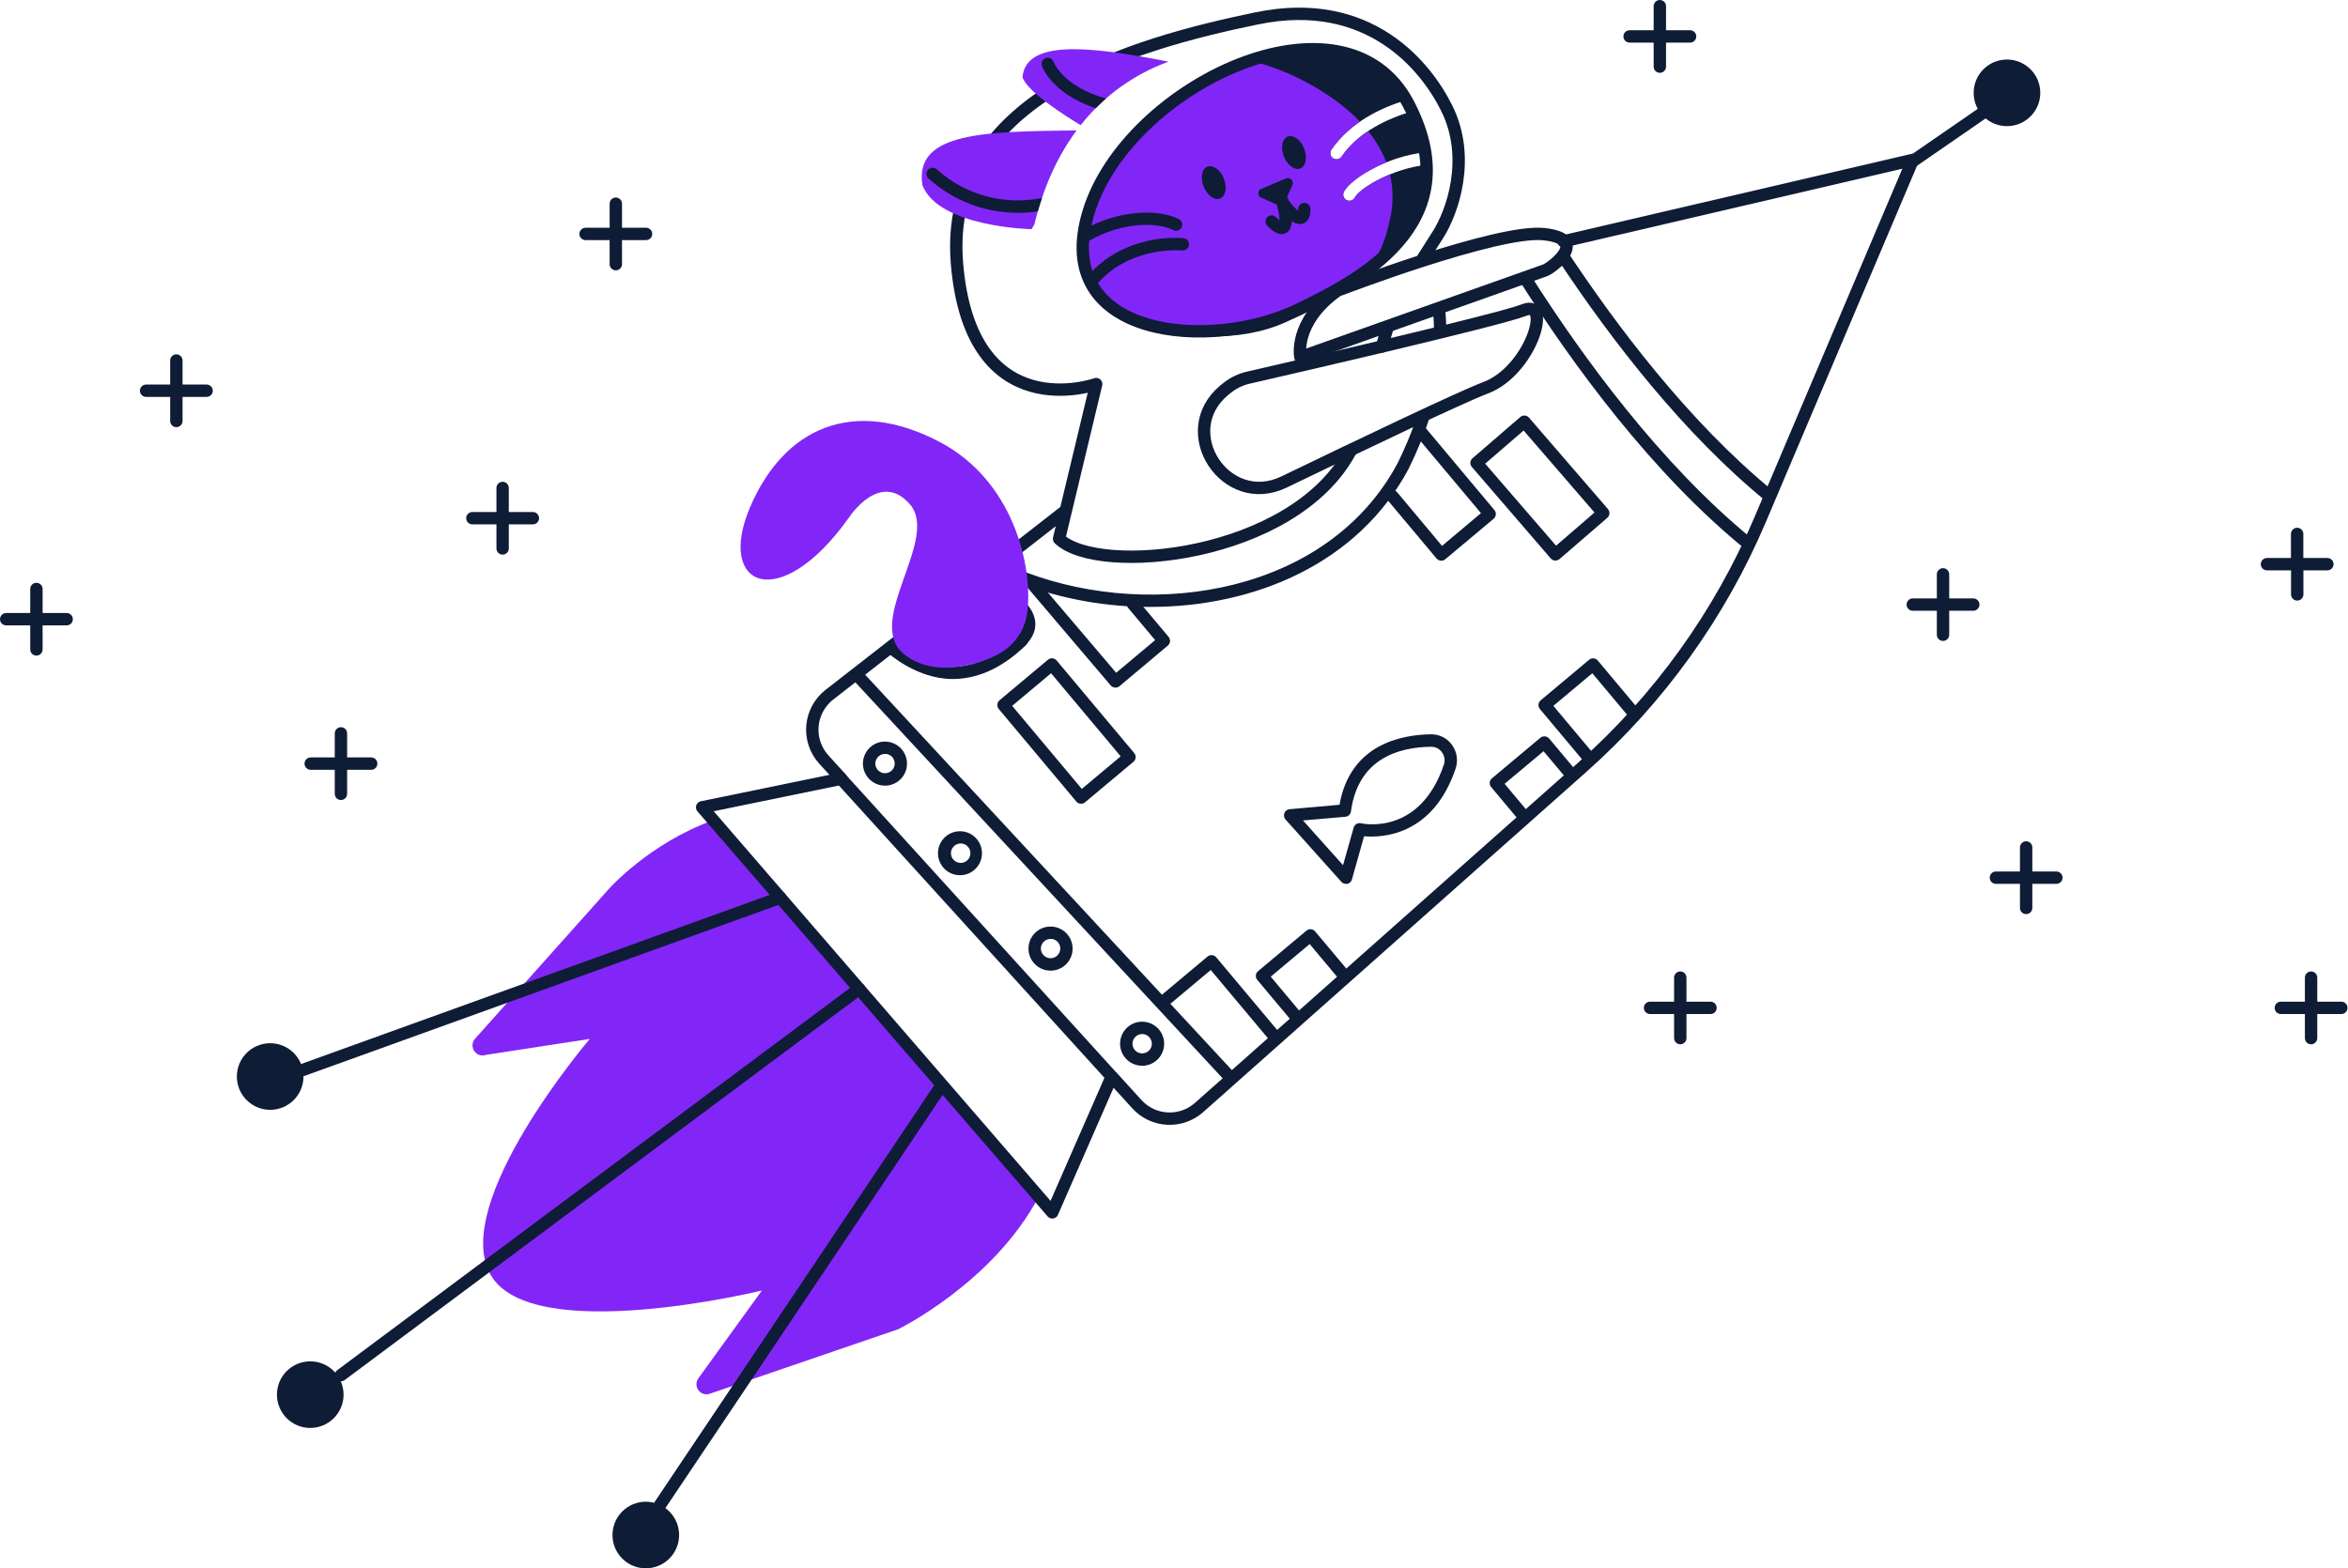 <svg width="1139" height="761" viewBox="0 0 1139 761" fill="none" xmlns="http://www.w3.org/2000/svg">
<g clip-path="url(#clip0_1_3082)">
<path d="M691.83 77.18C691.92 78.12 692 79.06 692.03 79.99C675.88 81.66 659.73 91.14 657.24 95.83C656.985 96.313 656.604 96.717 656.137 96.999C655.67 97.28 655.135 97.43 654.59 97.43C654.102 97.426 653.622 97.306 653.19 97.08C652.838 96.896 652.527 96.644 652.273 96.339C652.02 96.033 651.829 95.681 651.713 95.301C651.597 94.922 651.557 94.523 651.596 94.128C651.635 93.733 651.752 93.35 651.94 93C655.37 86.52 673.13 75.75 691.42 73.93C691.57 74.93 691.69 75.83 691.79 76.76C691.02 69.44 688.66 61.37 684.25 52.44C684.5 52.97 684.76 53.44 685 54.01C673.41 57.41 659.13 63.88 650.78 76.01C650.504 76.411 650.136 76.739 649.705 76.965C649.275 77.192 648.796 77.31 648.31 77.31C647.763 77.31 647.227 77.16 646.76 76.878C646.292 76.595 645.91 76.19 645.656 75.706C645.402 75.222 645.285 74.678 645.317 74.132C645.35 73.587 645.53 73.061 645.84 72.61C654.96 59.36 669.84 52.29 682.18 48.54C682.52 49.14 682.86 49.73 683.18 50.35C652.24 -8.93 546.92 41.35 528.1 102.72C509.28 164.09 601.62 176.72 634.04 149.93C652.44 134.77 695.69 116.92 691.83 77.18Z" fill="#0E1C36"/>
<path d="M691.79 76.78C691.79 76.91 691.79 77.05 691.79 77.18C691.81 77.05 691.8 76.91 691.79 76.78Z" fill="#0E1C36"/>
<path d="M802.18 32.34C802.18 33.136 802.496 33.899 803.058 34.461C803.621 35.024 804.384 35.34 805.18 35.34C805.975 35.34 806.738 35.024 807.301 34.461C807.864 33.899 808.18 33.136 808.18 32.34V20.67H819.85C820.645 20.67 821.408 20.354 821.971 19.791C822.534 19.229 822.85 18.466 822.85 17.67C822.85 16.874 822.534 16.111 821.971 15.549C821.408 14.986 820.645 14.67 819.85 14.67H808.18V3C808.18 2.204 807.864 1.441 807.301 0.879C806.738 0.316 805.975 0 805.18 0C804.384 0 803.621 0.316 803.058 0.879C802.496 1.441 802.18 2.204 802.18 3V14.67H790.51C789.714 14.67 788.951 14.986 788.388 15.549C787.826 16.111 787.51 16.874 787.51 17.67C787.51 18.466 787.826 19.229 788.388 19.791C788.951 20.354 789.714 20.67 790.51 20.67H802.18V32.34Z" fill="#0E1C36"/>
<path d="M313.4 110.51H301.73V98.84C301.73 98.044 301.414 97.281 300.851 96.719C300.288 96.156 299.525 95.84 298.73 95.84C297.934 95.84 297.171 96.156 296.608 96.719C296.046 97.281 295.73 98.044 295.73 98.84V110.51H284.06C283.264 110.51 282.501 110.826 281.938 111.389C281.376 111.951 281.06 112.714 281.06 113.51C281.06 114.305 281.376 115.069 281.938 115.631C282.501 116.194 283.264 116.51 284.06 116.51H295.73V128.18C295.73 128.975 296.046 129.739 296.608 130.301C297.171 130.864 297.934 131.18 298.73 131.18C299.525 131.18 300.288 130.864 300.851 130.301C301.414 129.739 301.73 128.975 301.73 128.18V116.51H313.4C314.195 116.51 314.958 116.194 315.521 115.631C316.084 115.069 316.4 114.305 316.4 113.51C316.4 112.714 316.084 111.951 315.521 111.389C314.958 110.826 314.195 110.51 313.4 110.51Z" fill="#0E1C36"/>
<path d="M258.49 248.45H246.82V236.78C246.82 235.985 246.504 235.222 245.942 234.659C245.379 234.096 244.616 233.78 243.82 233.78C243.025 233.78 242.262 234.096 241.699 234.659C241.136 235.222 240.82 235.985 240.82 236.78V248.45H229.15C228.355 248.45 227.592 248.766 227.029 249.329C226.466 249.892 226.15 250.655 226.15 251.45C226.15 252.246 226.466 253.009 227.029 253.572C227.592 254.134 228.355 254.45 229.15 254.45H240.82V266.12C240.82 266.916 241.136 267.679 241.699 268.242C242.262 268.804 243.025 269.12 243.82 269.12C244.616 269.12 245.379 268.804 245.942 268.242C246.504 267.679 246.82 266.916 246.82 266.12V254.45H258.49C259.286 254.45 260.049 254.134 260.612 253.572C261.174 253.009 261.49 252.246 261.49 251.45C261.49 250.655 261.174 249.892 260.612 249.329C260.049 248.766 259.286 248.45 258.49 248.45Z" fill="#0E1C36"/>
<path d="M100.22 186.59H88.55V174.92C88.55 174.124 88.234 173.361 87.671 172.799C87.109 172.236 86.346 171.92 85.55 171.92C84.754 171.92 83.991 172.236 83.429 172.799C82.866 173.361 82.55 174.124 82.55 174.92V186.59H70.88C70.084 186.59 69.321 186.906 68.759 187.469C68.196 188.031 67.88 188.794 67.88 189.59C67.88 190.386 68.196 191.149 68.759 191.711C69.321 192.274 70.084 192.59 70.88 192.59H82.55V204.27C82.55 205.066 82.866 205.829 83.429 206.391C83.991 206.954 84.754 207.27 85.55 207.27C86.346 207.27 87.109 206.954 87.671 206.391C88.234 205.829 88.55 205.066 88.55 204.27V192.59H100.22C101.016 192.59 101.779 192.274 102.341 191.711C102.904 191.149 103.22 190.386 103.22 189.59C103.22 188.794 102.904 188.031 102.341 187.469C101.779 186.906 101.016 186.59 100.22 186.59Z" fill="#0E1C36"/>
<path d="M180.06 367.53H168.39V355.86C168.39 355.065 168.074 354.302 167.511 353.739C166.948 353.176 166.185 352.86 165.39 352.86C164.594 352.86 163.831 353.176 163.268 353.739C162.706 354.302 162.39 355.065 162.39 355.86V367.53H150.72C149.924 367.53 149.161 367.846 148.598 368.409C148.036 368.972 147.72 369.735 147.72 370.53C147.72 371.326 148.036 372.089 148.598 372.652C149.161 373.214 149.924 373.53 150.72 373.53H162.39V385.2C162.39 385.996 162.706 386.759 163.268 387.322C163.831 387.884 164.594 388.2 165.39 388.2C166.185 388.2 166.948 387.884 167.511 387.322C168.074 386.759 168.39 385.996 168.39 385.2V373.53H180.06C180.855 373.53 181.618 373.214 182.181 372.652C182.744 372.089 183.06 371.326 183.06 370.53C183.06 369.735 182.744 368.972 182.181 368.409C181.618 367.846 180.855 367.53 180.06 367.53Z" fill="#0E1C36"/>
<path d="M32.34 297.46H20.67V285.79C20.67 284.994 20.354 284.231 19.791 283.669C19.229 283.106 18.466 282.79 17.67 282.79C16.874 282.79 16.111 283.106 15.549 283.669C14.986 284.231 14.67 284.994 14.67 285.79V297.46H3C2.204 297.46 1.441 297.776 0.879 298.339C0.316 298.901 0 299.664 0 300.46C0 301.256 0.316 302.019 0.879 302.581C1.441 303.144 2.204 303.46 3 303.46H14.67V315.13C14.67 315.926 14.986 316.689 15.549 317.251C16.111 317.814 16.874 318.13 17.67 318.13C18.466 318.13 19.229 317.814 19.791 317.251C20.354 316.689 20.67 315.926 20.67 315.13V303.46H32.34C33.136 303.46 33.899 303.144 34.461 302.581C35.024 302.019 35.34 301.256 35.34 300.46C35.34 299.664 35.024 298.901 34.461 298.339C33.899 297.776 33.136 297.46 32.34 297.46Z" fill="#0E1C36"/>
<path d="M957.22 290.36H945.55V278.69C945.55 277.895 945.234 277.132 944.671 276.569C944.109 276.006 943.346 275.69 942.55 275.69C941.754 275.69 940.991 276.006 940.429 276.569C939.866 277.132 939.55 277.895 939.55 278.69V290.36H927.87C927.074 290.36 926.311 290.676 925.749 291.239C925.186 291.802 924.87 292.565 924.87 293.36C924.87 294.156 925.186 294.919 925.749 295.482C926.311 296.044 927.074 296.36 927.87 296.36H939.55V308C939.55 308.796 939.866 309.559 940.429 310.122C940.991 310.684 941.754 311 942.55 311C943.346 311 944.109 310.684 944.671 310.122C945.234 309.559 945.55 308.796 945.55 308V296.36H957.22C958.016 296.36 958.779 296.044 959.341 295.482C959.904 294.919 960.22 294.156 960.22 293.36C960.22 292.565 959.904 291.802 959.341 291.239C958.779 290.676 958.016 290.36 957.22 290.36Z" fill="#0E1C36"/>
<path d="M997.54 422.88H985.87V411.21C985.87 410.414 985.554 409.651 984.992 409.089C984.429 408.526 983.666 408.21 982.87 408.21C982.075 408.21 981.311 408.526 980.749 409.089C980.186 409.651 979.87 410.414 979.87 411.21V422.88H968.2C967.405 422.88 966.641 423.196 966.079 423.759C965.516 424.321 965.2 425.084 965.2 425.88C965.2 426.676 965.516 427.439 966.079 428.001C966.641 428.564 967.405 428.88 968.2 428.88H979.87V440.56C979.87 441.356 980.186 442.119 980.749 442.681C981.311 443.244 982.075 443.56 982.87 443.56C983.666 443.56 984.429 443.244 984.992 442.681C985.554 442.119 985.87 441.356 985.87 440.56V428.88H997.54C998.336 428.88 999.099 428.564 999.661 428.001C1000.22 427.439 1000.54 426.676 1000.54 425.88C1000.54 425.084 1000.22 424.321 999.661 423.759C999.099 423.196 998.336 422.88 997.54 422.88Z" fill="#0E1C36"/>
<path d="M1111.37 288.43C1111.37 289.225 1111.69 289.989 1112.25 290.551C1112.81 291.114 1113.57 291.43 1114.37 291.43C1115.17 291.43 1115.93 291.114 1116.49 290.551C1117.05 289.989 1117.37 289.225 1117.37 288.43V276.76H1129C1129.8 276.76 1130.56 276.444 1131.12 275.881C1131.68 275.319 1132 274.556 1132 273.76C1132 272.964 1131.68 272.201 1131.12 271.639C1130.56 271.076 1129.8 270.76 1129 270.76H1117.33V259.09C1117.33 258.294 1117.01 257.531 1116.45 256.969C1115.89 256.406 1115.13 256.09 1114.33 256.09C1113.53 256.09 1112.77 256.406 1112.21 256.969C1111.65 257.531 1111.33 258.294 1111.33 259.09V270.76H1099.7C1098.9 270.76 1098.14 271.076 1097.58 271.639C1097.02 272.201 1096.7 272.964 1096.7 273.76C1096.7 274.556 1097.02 275.319 1097.58 275.881C1098.14 276.444 1098.9 276.76 1099.7 276.76H1111.37V288.43Z" fill="#0E1C36"/>
<path d="M829.76 486.05H818.09V474.38C818.09 473.584 817.774 472.821 817.211 472.259C816.649 471.696 815.886 471.38 815.09 471.38C814.294 471.38 813.531 471.696 812.969 472.259C812.406 472.821 812.09 473.584 812.09 474.38V486.05H800.42C799.624 486.05 798.861 486.366 798.299 486.929C797.736 487.491 797.42 488.254 797.42 489.05C797.42 489.846 797.736 490.609 798.299 491.171C798.861 491.734 799.624 492.05 800.42 492.05H812.09V503.73C812.09 504.526 812.406 505.289 812.969 505.851C813.531 506.414 814.294 506.73 815.09 506.73C815.886 506.73 816.649 506.414 817.211 505.851C817.774 505.289 818.09 504.526 818.09 503.73V492.05H829.76C830.556 492.05 831.319 491.734 831.881 491.171C832.444 490.609 832.76 489.846 832.76 489.05C832.76 488.254 832.444 487.491 831.881 486.929C831.319 486.366 830.556 486.05 829.76 486.05Z" fill="#0E1C36"/>
<path d="M1135.76 486.05H1124.09V474.38C1124.09 473.584 1123.77 472.821 1123.21 472.259C1122.65 471.696 1121.89 471.38 1121.09 471.38C1120.29 471.38 1119.53 471.696 1118.97 472.259C1118.41 472.821 1118.09 473.584 1118.09 474.38V486.05H1106.42C1105.62 486.05 1104.86 486.366 1104.3 486.929C1103.74 487.491 1103.42 488.254 1103.42 489.05C1103.42 489.846 1103.74 490.609 1104.3 491.171C1104.86 491.734 1105.62 492.05 1106.42 492.05H1118.09V503.73C1118.09 504.526 1118.41 505.289 1118.97 505.851C1119.53 506.414 1120.29 506.73 1121.09 506.73C1121.89 506.73 1122.65 506.414 1123.21 505.851C1123.77 505.289 1124.09 504.526 1124.09 503.73V492.05H1135.76C1136.56 492.05 1137.32 491.734 1137.88 491.171C1138.44 490.609 1138.76 489.846 1138.76 489.05C1138.76 488.254 1138.44 487.491 1137.88 486.929C1137.32 486.366 1136.56 486.05 1135.76 486.05Z" fill="#0E1C36"/>
<path d="M346 398C315.07 409.07 295.33 431.36 295.33 431.36L230.33 504.16C229.643 504.989 229.249 506.022 229.21 507.098C229.171 508.174 229.489 509.232 230.115 510.109C230.74 510.985 231.638 511.63 232.668 511.943C233.698 512.256 234.803 512.22 235.81 511.84L286.11 504.12C286.11 504.12 218.11 583.75 238.02 618.61C257.93 653.47 369.6 626.2 369.6 626.2L338.85 668.69C338.193 669.541 337.834 670.584 337.83 671.659C337.825 672.734 338.175 673.78 338.825 674.637C339.475 675.493 340.389 676.111 341.426 676.395C342.463 676.68 343.564 676.615 344.56 676.21L435.68 645C435.68 645 481.68 622.54 503.87 580.69L346 398Z" fill="#8226f7"/>
<path d="M131.06 538.53C139.985 538.53 147.22 531.294 147.22 522.369C147.22 513.445 139.985 506.209 131.06 506.209C122.135 506.209 114.9 513.445 114.9 522.369C114.9 531.294 122.135 538.53 131.06 538.53Z" fill="#0E1C36"/>
<path d="M378.5 435.59L146.9 519.18" stroke="#0E1C36" stroke-width="6" stroke-linecap="round" stroke-linejoin="round"/>
<path d="M150.501 692.89C159.426 692.89 166.661 685.655 166.661 676.73C166.661 667.805 159.426 660.57 150.501 660.57C141.576 660.57 134.341 667.805 134.341 676.73C134.341 685.655 141.576 692.89 150.501 692.89Z" fill="#0E1C36"/>
<path d="M416.761 479.83L165.391 667.26" stroke="#0E1C36" stroke-width="6" stroke-linecap="round" stroke-linejoin="round"/>
<path d="M313.27 761.009C322.195 761.009 329.43 753.774 329.43 744.849C329.43 735.925 322.195 728.689 313.27 728.689C304.345 728.689 297.11 735.925 297.11 744.849C297.11 753.774 304.345 761.009 313.27 761.009Z" fill="#0E1C36"/>
<path d="M456.22 527.459L320.2 730.249" stroke="#0E1C36" stroke-width="6" stroke-linecap="round" stroke-linejoin="round"/>
<path d="M927.521 78.459L965.5 52.239" stroke="#0E1C36" stroke-width="6" stroke-linecap="round" stroke-linejoin="round"/>
<path d="M973.57 61.21C982.495 61.21 989.73 53.975 989.73 45.05C989.73 36.125 982.495 28.89 973.57 28.89C964.645 28.89 957.41 36.125 957.41 45.05C957.41 53.975 964.645 61.21 973.57 61.21Z" fill="#0E1C36"/>
<path d="M515.641 248.8L402.331 337.1C399.993 338.92 398.057 341.203 396.643 343.807C395.23 346.411 394.369 349.278 394.116 352.23C393.862 355.182 394.221 358.154 395.17 360.961C396.119 363.767 397.638 366.347 399.631 368.54L408.101 377.86L340.601 391.74L510.451 588.27L539.301 522.37L551.461 535.77C555.27 539.963 560.58 542.486 566.238 542.789C571.895 543.092 577.444 541.152 581.681 537.39L767.451 372.39C804.834 339.187 834.358 298.08 853.881 252.05L927.881 77.6L758.471 117.1" stroke="#0E1C36" stroke-width="6" stroke-linecap="round" stroke-linejoin="round"/>
<path d="M699.15 272.07C698.712 272.07 698.279 271.975 697.882 271.79C697.484 271.605 697.132 271.335 696.85 271L673.17 242.73C672.907 242.429 672.707 242.079 672.581 241.7C672.455 241.321 672.406 240.92 672.437 240.522C672.468 240.123 672.578 239.735 672.761 239.38C672.944 239.025 673.196 238.71 673.502 238.453C673.809 238.197 674.163 238.004 674.545 237.887C674.927 237.769 675.328 237.729 675.726 237.769C676.123 237.809 676.509 237.927 676.86 238.118C677.211 238.309 677.521 238.568 677.77 238.88L699.52 264.88L718.41 249L686.54 211C686.273 210.7 686.068 210.35 685.938 209.97C685.809 209.59 685.756 209.188 685.785 208.788C685.814 208.387 685.922 207.996 686.105 207.639C686.287 207.281 686.539 206.963 686.847 206.705C687.154 206.447 687.51 206.252 687.894 206.134C688.277 206.016 688.681 205.976 689.08 206.016C689.48 206.057 689.867 206.177 690.219 206.37C690.571 206.563 690.881 206.825 691.13 207.14L724.93 247.5C725.44 248.109 725.687 248.895 725.617 249.686C725.548 250.477 725.168 251.209 724.56 251.72L701.08 271.39C700.536 271.836 699.853 272.076 699.15 272.07Z" fill="#0E1C36"/>
<path d="M541.09 333.66C540.654 333.66 540.224 333.565 539.828 333.382C539.433 333.199 539.082 332.932 538.8 332.6L497.7 284.27C497.283 283.781 497.034 283.172 496.989 282.531C496.944 281.891 497.106 281.252 497.45 280.711C497.795 280.169 498.305 279.752 498.904 279.521C499.504 279.291 500.161 279.259 500.78 279.43L506.47 281C507.236 281.21 507.887 281.716 508.281 282.405C508.675 283.095 508.779 283.913 508.57 284.68C508.387 285.372 507.956 285.973 507.36 286.37L541.44 326.45L560.35 310.61L547.18 294.89C546.69 294.277 546.46 293.497 546.537 292.717C546.615 291.937 546.996 291.218 547.597 290.715C548.199 290.211 548.973 289.964 549.755 290.024C550.537 290.085 551.264 290.449 551.78 291.04L566.87 309.04C567.124 309.341 567.316 309.69 567.434 310.067C567.553 310.443 567.597 310.838 567.562 311.231C567.528 311.624 567.416 312.006 567.234 312.356C567.052 312.706 566.803 313.016 566.5 313.27L543 333C542.459 333.434 541.784 333.667 541.09 333.66Z" fill="#0E1C36"/>
<path d="M524.39 390H524.12C523.341 389.922 522.623 389.541 522.12 388.94L484.49 344.02C484.237 343.718 484.046 343.368 483.928 342.992C483.81 342.615 483.768 342.219 483.803 341.826C483.838 341.434 483.951 341.051 484.134 340.702C484.317 340.353 484.567 340.043 484.87 339.79L508.35 320.12C508.653 319.867 509.002 319.676 509.379 319.558C509.755 319.44 510.151 319.398 510.544 319.433C510.937 319.468 511.319 319.581 511.669 319.764C512.018 319.947 512.328 320.197 512.58 320.5L550.2 365.41C550.454 365.712 550.646 366.061 550.765 366.437C550.883 366.813 550.927 367.209 550.892 367.602C550.858 367.995 550.747 368.377 550.564 368.727C550.382 369.077 550.133 369.387 549.83 369.64L526.34 389.31C525.793 389.764 525.102 390.009 524.39 390ZM491 342.5L524.77 382.81L543.64 367L509.87 326.68L491 342.5Z" fill="#0E1C36"/>
<path d="M754.54 272H754.32C753.532 271.949 752.795 271.59 752.27 271L714 226.6C713.741 226.301 713.544 225.955 713.42 225.58C713.295 225.205 713.246 224.809 713.275 224.415C713.303 224.021 713.41 223.637 713.587 223.284C713.765 222.931 714.011 222.617 714.31 222.36L737.48 202.36C737.779 202.101 738.125 201.903 738.5 201.779C738.875 201.654 739.271 201.605 739.665 201.634C740.059 201.663 740.443 201.769 740.796 201.947C741.148 202.125 741.463 202.37 741.72 202.67L780 247C780.518 247.604 780.779 248.386 780.73 249.18C780.682 249.972 780.323 250.712 779.73 251.24L756.56 271.24C756.005 271.735 755.285 272.006 754.54 272ZM720.45 225L754.84 264.79L773.48 248.68L739.09 208.89L720.45 225Z" fill="#0E1C36"/>
<path d="M488 319.189C487.336 319.189 486.691 318.969 486.165 318.562C485.64 318.156 485.265 317.587 485.098 316.944C484.931 316.301 484.982 315.621 485.243 315.01C485.504 314.4 485.96 313.893 486.54 313.57C491.16 311 496.59 306.97 496.22 302.42C495.66 295.56 482.95 288.78 479.59 287.57C478.838 287.328 478.212 286.8 477.847 286.1C477.482 285.4 477.407 284.584 477.64 283.829C477.754 283.448 477.943 283.093 478.195 282.786C478.448 282.478 478.759 282.224 479.111 282.038C479.463 281.852 479.848 281.737 480.245 281.702C480.641 281.666 481.04 281.709 481.42 281.829C481.61 281.889 500.9 289.47 502.17 301.63C502.83 307.95 498.56 313.73 489.46 318.79C489.015 319.045 488.513 319.183 488 319.189Z" fill="#0E1C36"/>
<path d="M687 203.24C684.45 210.57 681.445 217.734 678 224.69C644.41 287.69 560 301.16 497.84 277.78C497.094 277.498 496.268 277.525 495.542 277.853C494.816 278.181 494.251 278.784 493.97 279.53C493.689 280.275 493.715 281.101 494.043 281.827C494.371 282.553 494.974 283.118 495.72 283.4C515.663 290.781 536.764 294.54 558.03 294.5C608.25 294.5 658.69 273.67 683.3 227.5C687.334 219.344 690.786 210.913 693.63 202.27L687 203.24Z" fill="#0E1C36"/>
<path d="M695.55 161.749L701.55 160.749C701.609 157.104 701.415 153.458 700.97 149.839C700.9 149.299 695.06 150.839 695.1 151.139C695.493 154.568 695.65 158.019 695.57 161.469C695.56 161.579 695.55 161.659 695.55 161.749Z" fill="#0E1C36"/>
<path d="M465.69 424.69C465.174 424.692 464.659 424.656 464.15 424.58C461.415 424.184 458.941 422.743 457.247 420.56C455.554 418.377 454.773 415.622 455.069 412.875C455.366 410.128 456.716 407.603 458.837 405.831C460.957 404.06 463.682 403.18 466.438 403.377C469.194 403.574 471.766 404.832 473.613 406.887C475.46 408.942 476.438 411.633 476.341 414.394C476.244 417.155 475.08 419.771 473.093 421.692C471.107 423.612 468.453 424.687 465.69 424.69ZM465.69 409.29C464.469 409.375 463.33 409.931 462.512 410.84C461.693 411.749 461.26 412.941 461.303 414.163C461.345 415.386 461.861 416.544 462.741 417.393C463.621 418.243 464.796 418.718 466.02 418.718C467.243 418.718 468.418 418.243 469.298 417.393C470.178 416.544 470.694 415.386 470.737 414.163C470.78 412.941 470.346 411.749 469.528 410.84C468.709 409.931 467.57 409.375 466.35 409.29C466.123 409.269 465.896 409.269 465.67 409.29H465.69Z" fill="#0E1C36"/>
<path d="M429.31 381.23C428.795 381.233 428.28 381.196 427.77 381.12C425.675 380.819 423.716 379.904 422.141 378.491C420.566 377.077 419.446 375.228 418.922 373.178C418.398 371.127 418.494 368.967 419.197 366.971C419.901 364.975 421.181 363.233 422.875 361.964C424.568 360.695 426.601 359.957 428.714 359.844C430.827 359.73 432.927 360.245 434.747 361.325C436.567 362.405 438.027 364 438.94 365.909C439.854 367.818 440.181 369.955 439.88 372.05C439.515 374.594 438.246 376.923 436.305 378.608C434.364 380.294 431.881 381.225 429.31 381.23ZM429.31 365.83C428.185 365.831 427.098 366.235 426.245 366.969C425.392 367.703 424.83 368.718 424.66 369.83C424.484 371.064 424.805 372.318 425.553 373.316C426.302 374.314 427.416 374.973 428.65 375.15C429.885 375.326 431.139 375.005 432.136 374.257C433.134 373.508 433.794 372.394 433.97 371.16C434.058 370.548 434.024 369.924 433.87 369.325C433.716 368.727 433.446 368.164 433.074 367.67C432.703 367.176 432.237 366.76 431.704 366.446C431.172 366.131 430.582 365.926 429.97 365.84C429.741 365.821 429.51 365.817 429.28 365.83H429.31Z" fill="#0E1C36"/>
<path d="M509.621 471C509.112 471.001 508.604 470.968 508.101 470.9C506.003 470.602 504.041 469.688 502.463 468.274C500.885 466.86 499.761 465.01 499.235 462.957C498.709 460.905 498.803 458.742 499.506 456.743C500.209 454.745 501.489 452.999 503.185 451.728C504.88 450.457 506.914 449.717 509.03 449.603C511.145 449.488 513.248 450.003 515.07 451.084C516.893 452.164 518.354 453.761 519.269 455.672C520.184 457.583 520.512 459.723 520.211 461.82C519.843 464.367 518.57 466.697 516.626 468.383C514.681 470.069 512.194 470.998 509.621 471ZM509.621 455.6C508.496 455.604 507.41 456.009 506.557 456.742C505.705 457.475 505.142 458.489 504.971 459.6C504.796 460.836 505.12 462.09 505.87 463.088C506.62 464.085 507.735 464.744 508.971 464.92C510.206 465.091 511.459 464.767 512.456 464.017C513.452 463.268 514.112 462.154 514.291 460.92C514.379 460.308 514.346 459.684 514.193 459.085C514.04 458.485 513.77 457.922 513.398 457.428C513.026 456.933 512.56 456.517 512.027 456.203C511.493 455.89 510.903 455.685 510.291 455.6C510.064 455.588 509.837 455.591 509.611 455.61L509.621 455.6Z" fill="#0E1C36"/>
<path d="M554.051 517.149C553.538 517.153 553.027 517.116 552.521 517.039C550.425 516.741 548.465 515.828 546.889 514.416C545.312 513.004 544.19 511.156 543.664 509.106C543.138 507.056 543.232 504.896 543.933 502.899C544.635 500.902 545.913 499.158 547.606 497.888C549.299 496.617 551.33 495.878 553.444 495.762C555.557 495.646 557.657 496.16 559.479 497.238C561.3 498.316 562.761 499.91 563.676 501.819C564.591 503.727 564.92 505.864 564.621 507.959C564.26 510.507 562.992 512.838 561.05 514.527C559.109 516.215 556.623 517.146 554.051 517.149ZM554.051 501.749C553.306 501.749 552.572 501.926 551.909 502.266C551.246 502.605 550.673 503.097 550.238 503.701C549.802 504.305 549.517 505.004 549.404 505.741C549.292 506.477 549.356 507.229 549.592 507.936C549.827 508.642 550.227 509.283 550.759 509.804C551.29 510.326 551.938 510.714 552.649 510.936C553.36 511.158 554.113 511.208 554.847 511.081C555.581 510.955 556.275 510.656 556.871 510.209C557.368 509.841 557.787 509.377 558.103 508.845C558.419 508.313 558.626 507.723 558.711 507.109C558.882 505.874 558.557 504.621 557.808 503.624C557.058 502.627 555.945 501.968 554.711 501.789C554.475 501.76 554.238 501.746 554.001 501.749H554.051Z" fill="#0E1C36"/>
<path d="M652.91 428.88C652.487 428.881 652.069 428.792 651.683 428.62C651.297 428.447 650.952 428.195 650.67 427.88L623.6 397.65C623.224 397.234 622.973 396.72 622.875 396.168C622.776 395.616 622.834 395.048 623.043 394.527C623.251 394.007 623.601 393.555 624.053 393.223C624.505 392.891 625.041 392.693 625.6 392.65L649.79 390.51C654.95 361.22 679.64 356.51 694.15 356.31C696.141 356.279 698.111 356.731 699.889 357.628C701.668 358.525 703.202 359.84 704.36 361.46C705.551 363.105 706.33 365.011 706.631 367.019C706.932 369.028 706.747 371.079 706.09 373C695 405.82 670.09 406.54 661.71 405.78L655.8 426.78C655.654 427.298 655.372 427.766 654.984 428.138C654.595 428.509 654.114 428.769 653.59 428.89C653.364 428.911 653.136 428.908 652.91 428.88ZM632.07 398.11L651.5 419.82L656.65 401.6C656.859 400.859 657.345 400.226 658.008 399.833C658.671 399.44 659.459 399.317 660.21 399.49C661.36 399.75 688.79 405.44 700.41 371.04C700.75 370.039 700.843 368.971 700.681 367.926C700.519 366.881 700.107 365.891 699.48 365.04C698.887 364.192 698.094 363.504 697.171 363.036C696.248 362.569 695.224 362.337 694.19 362.36C678.36 362.55 658.77 368.15 655.34 393.74C655.249 394.415 654.932 395.04 654.439 395.511C653.947 395.981 653.309 396.27 652.63 396.33L632.07 398.11Z" fill="#0E1C36"/>
<path d="M749.39 357.32C748.998 357.286 748.602 357.329 748.226 357.447C747.851 357.566 747.502 357.757 747.2 358.01L723.72 377.68C723.418 377.933 723.168 378.244 722.986 378.593C722.804 378.943 722.692 379.325 722.658 379.718C722.624 380.111 722.667 380.507 722.786 380.883C722.905 381.259 723.096 381.608 723.35 381.91L737.59 398.91L742.08 394.91L729.87 380.33L748.76 364.51L760.51 378.51L765 374.51L751.43 358.31C750.906 357.726 750.173 357.37 749.39 357.32Z" fill="#0E1C36"/>
<path d="M770.86 320.15L747.38 339.82C747.077 340.072 746.827 340.382 746.644 340.731C746.461 341.081 746.348 341.463 746.313 341.856C746.278 342.249 746.32 342.645 746.438 343.021C746.556 343.398 746.747 343.747 747 344.05L769.33 370.71C770.82 369.36 772.33 368.01 773.76 366.65L753.53 342.5L772.42 326.68L791.2 349.1C792.57 347.62 793.92 346.1 795.26 344.62L775.09 320.53C774.838 320.227 774.528 319.976 774.178 319.793C773.829 319.61 773.447 319.498 773.054 319.462C772.661 319.427 772.265 319.469 771.889 319.587C771.512 319.705 771.163 319.896 770.86 320.15Z" fill="#0E1C36"/>
<path d="M635.94 450.889C635.547 450.855 635.152 450.898 634.776 451.017C634.4 451.135 634.052 451.326 633.75 451.579L610.27 471.249C609.968 471.503 609.718 471.813 609.536 472.163C609.354 472.513 609.242 472.895 609.208 473.288C609.173 473.681 609.217 474.076 609.336 474.452C609.454 474.829 609.646 475.177 609.9 475.479L627.6 496.609L632.09 492.609L616.42 473.909L635.31 458.089L650.51 476.249L655 472.249L638 451.999C637.748 451.686 637.436 451.426 637.083 451.235C636.729 451.045 636.34 450.927 635.94 450.889Z" fill="#0E1C36"/>
<path d="M590 464.53C589.748 464.227 589.438 463.976 589.088 463.793C588.739 463.61 588.357 463.498 587.964 463.462C587.571 463.427 587.175 463.469 586.799 463.587C586.422 463.705 586.073 463.896 585.77 464.15L562.29 483.82L567.71 487.11L587.32 470.68L616.97 506.07L621.46 502.07L590 464.53Z" fill="#0E1C36"/>
<path d="M742.37 133.39L736.75 135.73C762.59 176.52 801.5 230 847.15 266.9C848.037 265.053 848.913 263.193 849.78 261.32C805.57 225.2 767.75 173.34 742.37 133.39Z" fill="#0E1C36"/>
<path d="M759.71 121.09L756.61 127.28C781 164 816.35 210.38 857 243.45C857.142 243.561 857.293 243.662 857.45 243.75L859.87 238.03C819.11 204.61 783.77 157.59 759.71 121.09Z" fill="#0E1C36"/>
<path d="M540.9 519.739L409.66 375.229L402.83 376.639L538.26 525.759L540.9 519.739Z" fill="#0E1C36"/>
<path d="M412.88 328.88L595.13 525.44L599.62 521.46L417.63 325.18L412.88 328.88Z" fill="#0E1C36"/>
<path d="M462.12 329.48C472.61 329.48 484.92 325.48 497.7 312.98C498.008 312.711 498.259 312.383 498.436 312.014C498.613 311.646 498.713 311.245 498.729 310.836C498.745 310.428 498.678 310.02 498.531 309.639C498.384 309.257 498.161 308.909 497.875 308.617C497.589 308.325 497.246 308.094 496.868 307.939C496.49 307.785 496.083 307.709 495.675 307.716C495.266 307.724 494.863 307.815 494.491 307.984C494.118 308.154 493.785 308.397 493.51 308.7C462.74 338.81 436.24 314.02 435.13 312.95L434.34 312.15L429.59 315.86C431.42 317.54 445.05 329.48 462.12 329.48Z" fill="#0E1C36"/>
<path d="M648.769 141.001C648.769 141.001 726.369 111.161 748.989 113.621C771.609 116.081 752.619 129.921 749.709 131.101L630.809 173.301C630.809 173.301 627.219 156.381 648.769 141.001Z" stroke="#0E1C36" stroke-width="6" stroke-linecap="round" stroke-linejoin="round"/>
<path d="M689.739 126.16C692.519 121.75 695.229 117.46 697.369 114.16C704.589 103.05 713.77 76.68 701.84 52.59C692 32.67 664.52 -2.47 609.53 8.93C549.93 21.291 457.659 47.001 464.209 127.61C470.759 208.22 531.749 186.37 531.749 186.37L513.749 261.45C532.649 279.72 627.06 270.94 655.02 219.05" stroke="#0E1C36" stroke-width="6" stroke-linecap="round" stroke-linejoin="round"/>
<path d="M670.39 168.13L672.83 159.69" stroke="#0E1C36" stroke-width="6" stroke-linecap="round" stroke-linejoin="round"/>
<path d="M488.25 314.86C491.109 312.613 493.486 309.814 495.24 306.628C496.994 303.443 498.089 299.937 498.46 296.32C500.85 273.42 491.05 233.01 455.91 214.49C414.09 192.44 380.31 207.44 363.81 246.21C347.31 284.98 378.35 298.38 412.03 250.85C412.03 250.85 426.96 228 441.42 244.74C455.88 261.48 419.5 301.25 438.18 317.13C453.78 330.4 479.85 321.39 488.25 314.86Z" fill="#8226f7"/>
<path d="M657.239 95.83C656.985 96.313 656.603 96.716 656.137 96.999C655.67 97.28 655.135 97.43 654.589 97.43C654.101 97.426 653.622 97.306 653.189 97.08C652.838 96.896 652.526 96.644 652.272 96.339C652.019 96.033 651.829 95.681 651.712 95.301C651.596 94.922 651.556 94.523 651.595 94.128C651.634 93.733 651.751 93.35 651.939 93C654.139 88.86 662.189 83 672.489 78.77C670.369 73.29 667.399 68.177 663.689 63.62C658.636 66.886 654.254 71.088 650.779 76C650.504 76.401 650.135 76.729 649.705 76.955C649.274 77.181 648.795 77.3 648.309 77.3C647.763 77.3 647.227 77.15 646.759 76.868C646.291 76.585 645.91 76.18 645.655 75.696C645.401 75.212 645.284 74.668 645.316 74.123C645.349 73.577 645.53 73.051 645.839 72.6C649.586 67.273 654.277 62.677 659.679 59.04C642.379 40.85 615.789 31.04 605.899 29.53C571.649 41.41 537.979 70.53 528.109 102.71C509.279 164.05 589.329 171.59 634.049 149.92C642.199 143.19 655.249 135.92 666.909 126.48C670.123 120.919 672.425 114.879 673.729 108.59C675.907 100.76 676.093 92.51 674.269 84.59C665.529 88.21 658.779 92.93 657.239 95.83Z" fill="#8226f7"/>
<path d="M591.886 96.333C594.588 95.25 595.391 90.91 593.679 86.64C591.968 82.37 588.39 79.786 585.689 80.869C582.987 81.951 582.184 86.291 583.896 90.561C585.607 94.832 589.185 97.416 591.886 96.333Z" fill="#0E1C36"/>
<path d="M630.815 81.737C633.517 80.654 634.319 76.315 632.608 72.044C630.896 67.774 627.319 65.19 624.617 66.273C621.916 67.356 621.113 71.695 622.824 75.966C624.536 80.236 628.113 82.82 630.815 81.737Z" fill="#0E1C36"/>
<path d="M627 89.66L623.15 98.22C622.863 98.82 622.354 99.284 621.73 99.514C621.106 99.744 620.417 99.721 619.81 99.45L611.81 95.9C611.382 95.726 611.016 95.427 610.761 95.042C610.505 94.658 610.372 94.205 610.377 93.743C610.383 93.281 610.527 92.832 610.791 92.453C611.056 92.075 611.428 91.784 611.86 91.62L623.75 86.62C624.183 86.424 624.665 86.361 625.135 86.439C625.605 86.516 626.041 86.731 626.388 87.056C626.736 87.381 626.98 87.802 627.088 88.266C627.197 88.729 627.166 89.214 627 89.66Z" fill="#0E1C36"/>
<path d="M621.13 96.101C623.26 101.171 632.78 111.601 632.7 101.431" stroke="#0E1C36" stroke-width="6" stroke-linecap="round" stroke-linejoin="round"/>
<path d="M621.38 96C623.51 101.08 626.8 117.38 616.88 107.49" stroke="#0E1C36" stroke-width="6" stroke-linecap="round" stroke-linejoin="round"/>
<path d="M571.729 106.25C561.729 101.25 542.619 101.96 526.159 111.16C525.78 113.595 525.596 116.056 525.609 118.52C540.859 108.43 559.909 107.01 569.029 111.6C569.382 111.801 569.773 111.928 570.177 111.973C570.581 112.018 570.99 111.981 571.379 111.864C571.768 111.746 572.129 111.551 572.44 111.29C572.751 111.028 573.006 110.706 573.189 110.344C573.373 109.981 573.48 109.584 573.505 109.179C573.531 108.773 573.473 108.367 573.337 107.984C573.2 107.601 572.987 107.25 572.711 106.952C572.435 106.654 572.101 106.415 571.729 106.25Z" fill="#0E1C36"/>
<path d="M573.999 115.54C559.659 114.54 541.149 118.89 528.449 133.03C529.279 135.018 530.283 136.929 531.449 138.74C545.999 120.74 568.849 121.21 573.579 121.53C574.375 121.584 575.16 121.321 575.761 120.796C576.362 120.272 576.73 119.531 576.784 118.735C576.839 117.939 576.575 117.155 576.05 116.554C575.526 115.953 574.785 115.584 573.989 115.53L573.999 115.54Z" fill="#0E1C36"/>
<path d="M630.59 149.87C656.27 137.18 714.13 109.64 683.19 50.36C652.25 -8.92 546.93 41.36 528.11 102.73C509.29 164.1 587.43 171.22 630.59 149.87Z" stroke="#0E1C36" stroke-width="6" stroke-linecap="round" stroke-linejoin="round"/>
<path d="M593.7 189.49C594.32 188.97 594.95 188.49 595.6 187.95C598.604 185.64 602.079 184.018 605.78 183.2C629.33 177.8 727.07 155.26 739.32 150.45C753.26 144.98 742.21 179.99 720.76 188.12C708.33 192.84 660.76 215.59 622.88 233.88C594.68 247.52 569.76 209.69 593.7 189.49Z" stroke="#0E1C36" stroke-width="6" stroke-linecap="round" stroke-linejoin="round"/>
<path d="M524.229 60.741C535.276 46.688 550.042 36.014 566.849 29.931C526.719 21.931 497.849 19.541 495.989 37.371C498.129 44.401 516.479 56.071 524.229 60.741Z" fill="#8226f7"/>
<path d="M531.499 52.531C533.159 50.861 534.829 49.281 536.499 47.81C515.779 42.001 511.319 30.57 511.089 30C510.824 29.25 510.272 28.636 509.553 28.292C508.835 27.949 508.01 27.905 507.259 28.171C506.509 28.436 505.894 28.988 505.551 29.706C505.208 30.425 505.164 31.25 505.429 32.001C505.659 32.59 510.339 45.431 531.499 52.531Z" fill="#0E1C36"/>
<path d="M501.77 108.901C506.43 89.501 513.83 74.65 522.28 63.27C479.03 63.901 443.28 63.67 447.45 89.85C455.45 110.351 500.4 111.201 500.4 111.201L501.77 108.901Z" fill="#8226f7"/>
<path d="M505.46 96.07C496.497 97.895 487.233 97.603 478.404 95.218C469.575 92.832 461.424 88.42 454.6 82.331C454.323 82.037 453.991 81.802 453.622 81.64C453.254 81.478 452.856 81.392 452.453 81.387C452.051 81.382 451.651 81.458 451.278 81.611C450.905 81.763 450.567 81.989 450.284 82.275C450 82.562 449.777 82.902 449.628 83.276C449.479 83.65 449.407 84.051 449.416 84.453C449.425 84.856 449.515 85.253 449.68 85.62C449.846 85.987 450.084 86.317 450.38 86.591C462.236 97.286 477.622 103.229 493.59 103.281C496.891 103.276 500.187 103.022 503.45 102.521C504.09 100.314 504.76 98.164 505.46 96.07Z" fill="#0E1C36"/>
</g>
<defs>
<clipPath id="clip0_1_3082">
<rect width="1138.76" height="761.01" fill="white"/>
</clipPath>
</defs>
</svg>
